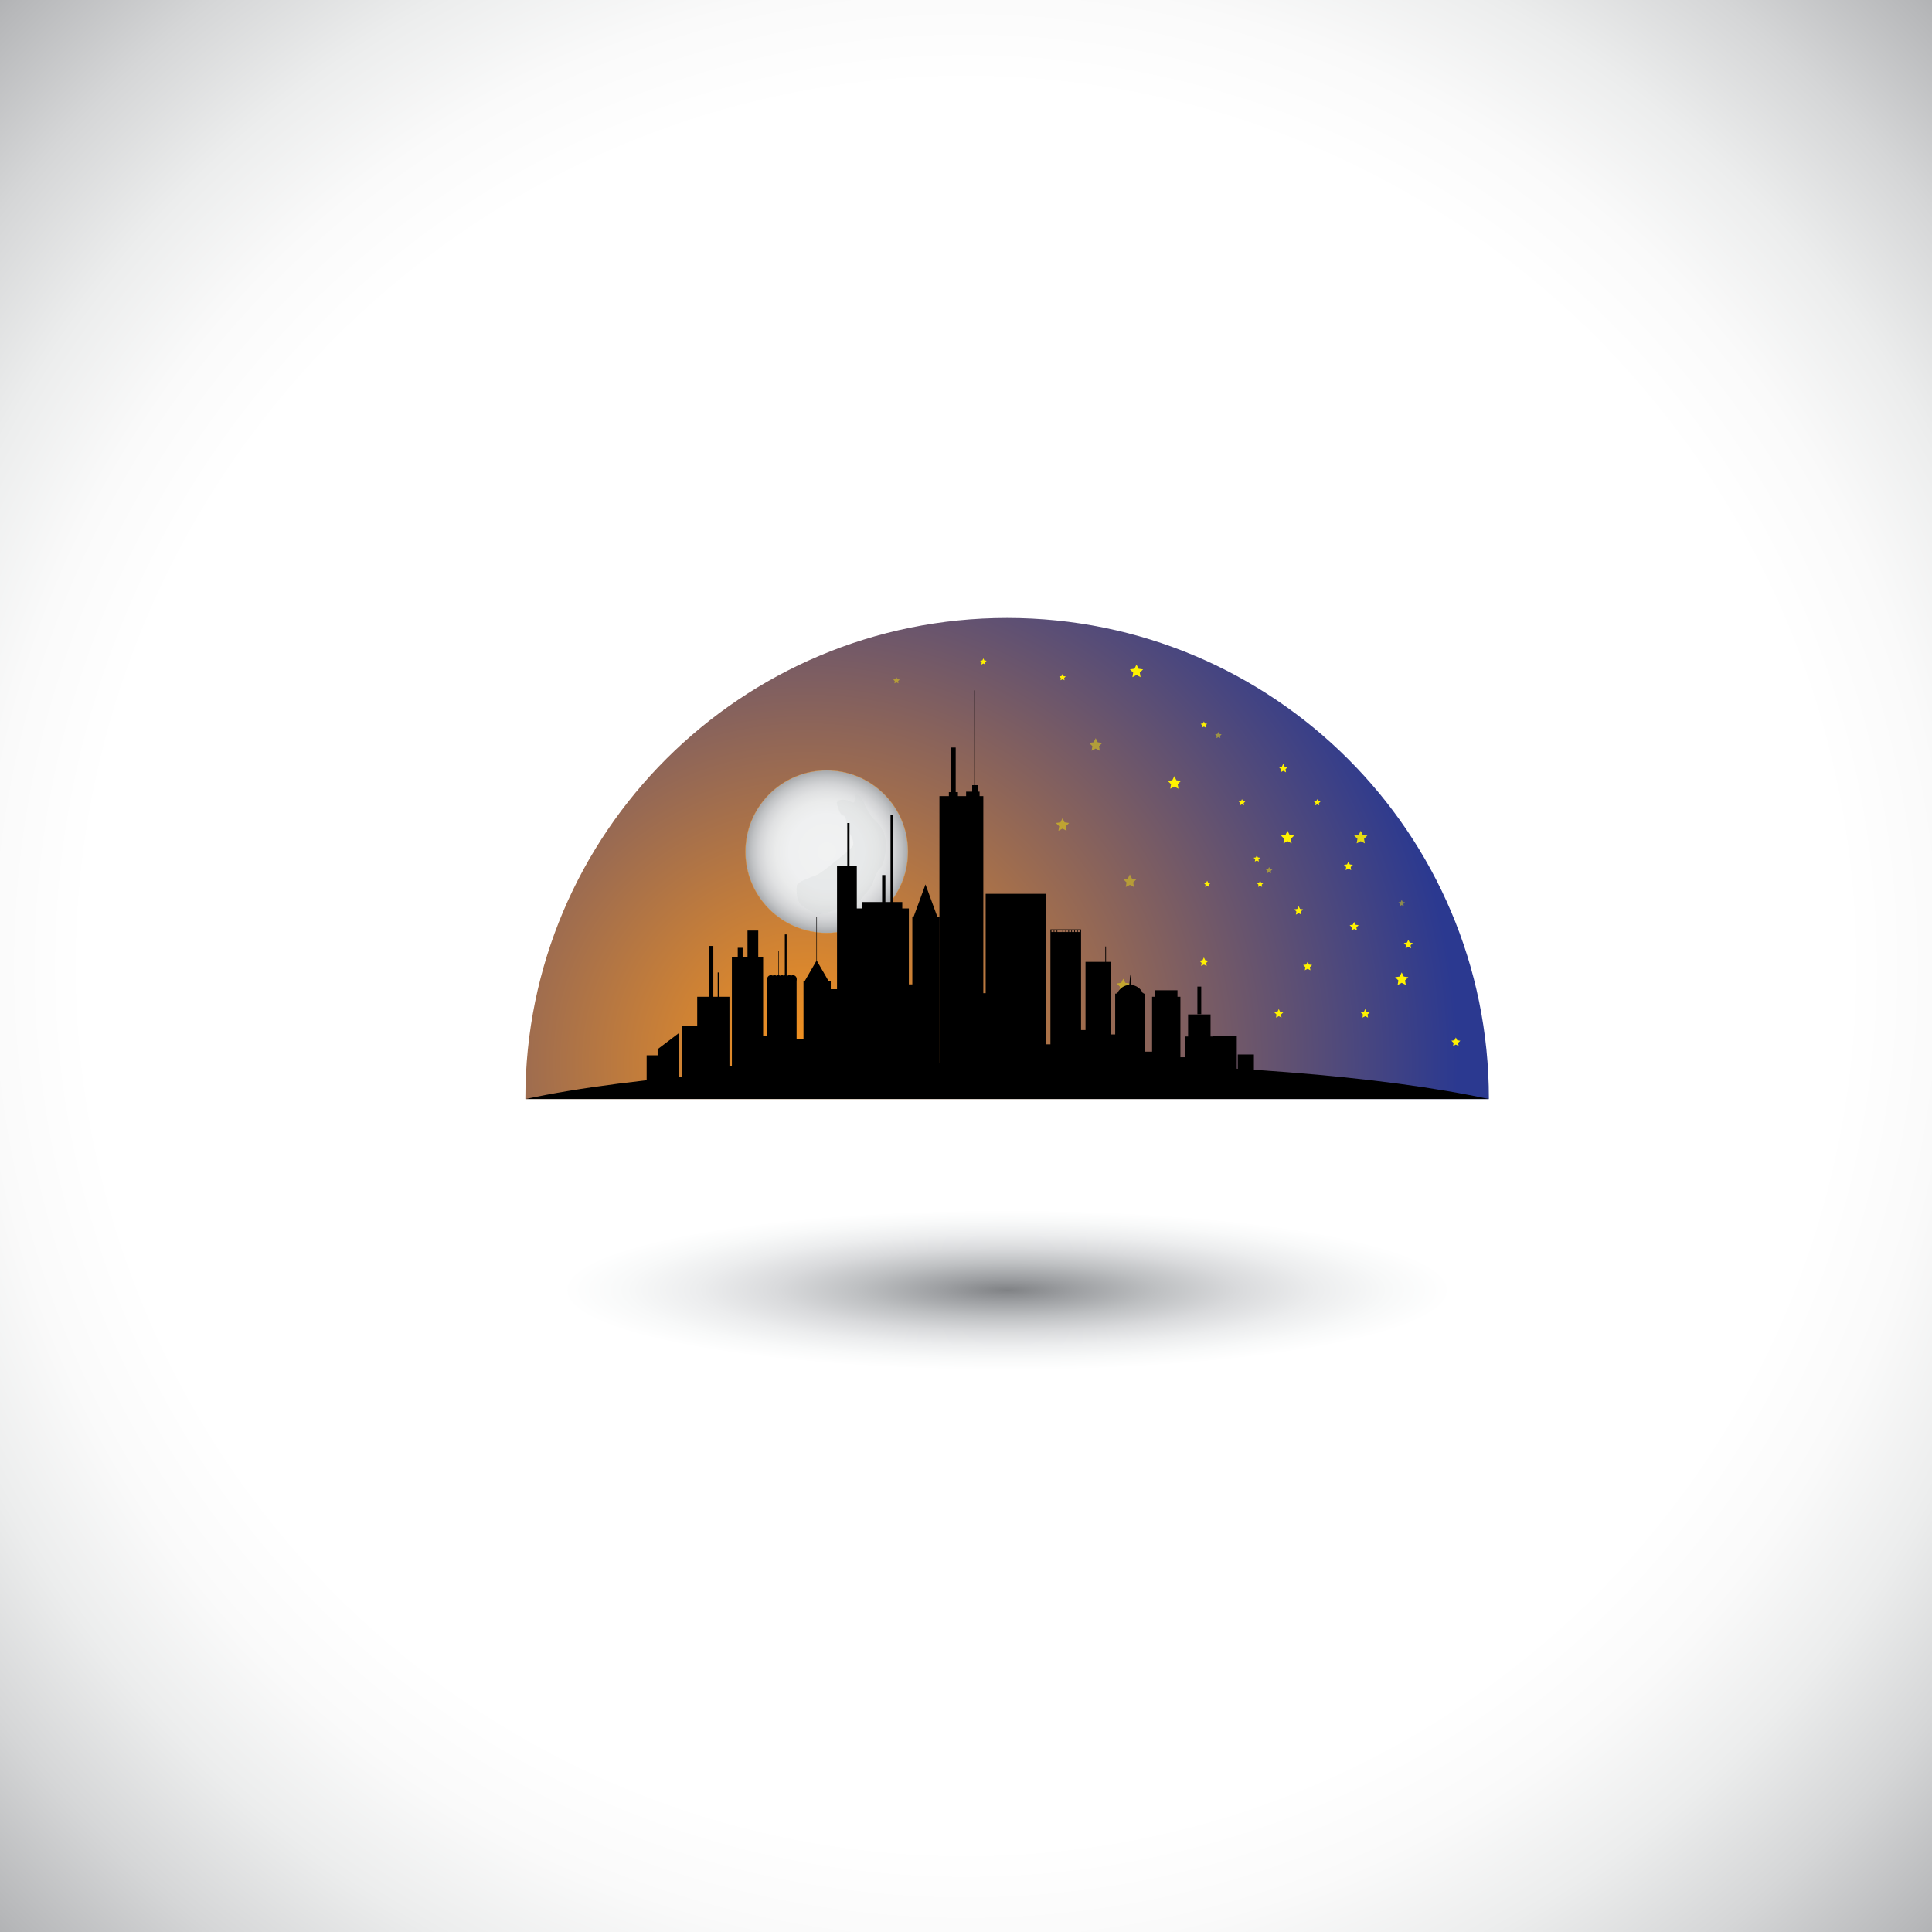 <?xml version="1.0" encoding="utf-8"?>
<!-- Generator: Adobe Illustrator 27.5.0, SVG Export Plug-In . SVG Version: 6.00 Build 0)  -->
<svg version="1.1" xmlns="http://www.w3.org/2000/svg" xmlns:xlink="http://www.w3.org/1999/xlink" x="0px" y="0px"
	 viewBox="0 0 4975 4975" style="enable-background:new 0 0 4975 4975;" xml:space="preserve">
<rect x="0" y="0" width="4975" height="4975" fill="#333333" stroke="none"/>
<g id="Layer_1">
	<radialGradient id="SVGID_1_" cx="2487.5" cy="2487.5" r="3776.871" gradientUnits="userSpaceOnUse">
		<stop  offset="0" style="stop-color:#FFFFFF"/>
		<stop  offset="0.6" style="stop-color:#FFFFFF"/>
		<stop  offset="0.67" style="stop-color:#FAFAFA"/>
		<stop  offset="0.75" style="stop-color:#ECEDED"/>
		<stop  offset="0.835" style="stop-color:#D5D6D7"/>
		<stop  offset="0.922" style="stop-color:#B6B7B9"/>
		<stop  offset="1" style="stop-color:#939598"/>
	</radialGradient>
	<rect style="fill:url(#SVGID_1_);" width="4975" height="4975"/>
</g>
<g id="Isolation_Mode">
	
		<radialGradient id="SVGID_00000152970642397536936080000015909779782609418628_" cx="2593.383" cy="50035.637" r="1431.835" gradientTransform="matrix(1 0 0 0.18 0 -5684.299)" gradientUnits="userSpaceOnUse">
		<stop  offset="0" style="stop-color:#808285"/>
		<stop  offset="0.119" style="stop-color:#9D9FA2"/>
		<stop  offset="0.268" style="stop-color:#BEC0C2"/>
		<stop  offset="0.414" style="stop-color:#D9DADC"/>
		<stop  offset="0.554" style="stop-color:#ECEDEE"/>
		<stop  offset="0.685" style="stop-color:#F8F9F9"/>
		<stop  offset="0.8" style="stop-color:#FFFFFF"/>
	</radialGradient>
	
		<ellipse style="fill:url(#SVGID_00000152970642397536936080000015909779782609418628_);" cx="2593.383" cy="3337.125" rx="1533.71" ry="307.012"/>
</g>
<g id="Layer_5">
	<g>
		
			<radialGradient id="SVGID_00000031905279993400098370000015001083355856645011_" cx="2078.337" cy="2737.678" r="1676.315" gradientUnits="userSpaceOnUse">
			<stop  offset="0" style="stop-color:#F7941D"/>
			<stop  offset="1" style="stop-color:#2B3990"/>
		</radialGradient>
		<path style="fill:url(#SVGID_00000031905279993400098370000015001083355856645011_);" d="M3833.934,2830.064
			c0-0.475,0.004-0.947,0.004-1.422c0-683.396-555.415-1237.397-1240.555-1237.397c-685.139,0-1240.554,554.001-1240.554,1237.397
			c0,0.475,0.004,0.947,0.004,1.422H3833.934z"/>
		<g>
			
				<radialGradient id="SVGID_00000078002560267957274890000011469774830219185850_" cx="2128.802" cy="2193.144" r="209.373" gradientUnits="userSpaceOnUse">
				<stop  offset="0" style="stop-color:#F1F2F2"/>
				<stop  offset="0.46" style="stop-color:#EFF0F1"/>
				<stop  offset="0.626" style="stop-color:#EAEBEB"/>
				<stop  offset="0.744" style="stop-color:#E0E1E2"/>
				<stop  offset="0.84" style="stop-color:#D2D3D5"/>
				<stop  offset="0.92" style="stop-color:#C0C2C4"/>
				<stop  offset="0.992" style="stop-color:#AAACAF"/>
				<stop  offset="1" style="stop-color:#A7A9AC"/>
			</radialGradient>
			
				<circle style="fill:url(#SVGID_00000078002560267957274890000011469774830219185850_);stroke:#F7941D;stroke-width:0.544;stroke-miterlimit:10;" cx="2128.802" cy="2193.145" r="209.372"/>
			<path style="opacity:0.26;fill:#D1D3D4;" d="M2155.435,2071.638c0,0,7.136,28.542,16.055,28.542s8.919,32.11,8.919,32.11
				s24.975,35.678,14.271,48.165c-10.703,12.487-45.715,39.245-52.292,44.597c-6.576,5.352-27.983,23.191-40.47,28.542
				c-12.487,5.352-48.165,16.055-49.949,26.758c-1.784,10.703-0.885,37.462,9.369,48.165s44.148,26.759,44.148,26.759
				s51.277-7.136,61.316-24.975c10.039-17.839,26.094,1.784,31.446,1.784s44.597-44.597,48.165-55.3
				c3.568-10.704,12.487-35.678,21.407-42.813c8.919-7.136,16.055-57.085,14.271-62.437c-1.784-5.352-1.784-23.19-12.487-39.245
				c-10.703-16.056-21.406-24.975-21.406-24.975s-10.704-10.704-21.407-35.678c-10.703-24.975-17.839-26.759-23.19-24.975
				c-5.352,1.784,3.568,26.758-12.487,17.839C2175.058,2055.583,2150.907,2057.752,2155.435,2071.638z"/>
		</g>
		<path style="fill-rule:evenodd;clip-rule:evenodd;" d="M3833.938,2830.064c-272.308-58.911-704.835-94.111-1221.621-94.111
			s-987.18,35.2-1259.487,94.111H3833.938z"/>
		<polygon style="fill:#FFF200;" points="3024,1998.596 3029.264,2009.262 3041.034,2010.972 3032.518,2019.274 3034.527,2030.997 
			3024,2025.462 3013.473,2030.997 3015.482,2019.274 3006.966,2010.972 3018.736,2009.262 		"/>
		<polygon style="opacity:0.45;fill:#FFF200;" points="2821.473,1900.73 2826.736,1911.396 2838.507,1913.106 2829.99,1921.408 
			2832,1933.131 2821.473,1927.596 2810.945,1933.131 2812.955,1921.408 2804.438,1913.106 2816.209,1911.396 		"/>
		<polygon style="opacity:0.45;fill:#FFF200;" points="2736,2106.921 2741.264,2117.587 2753.034,2119.297 2744.518,2127.599 
			2746.527,2139.322 2736,2133.787 2725.473,2139.322 2727.482,2127.599 2718.966,2119.297 2730.736,2117.587 		"/>
		<polygon style="opacity:0.87;fill:#FFF200;" points="3504.017,2139.322 3509.28,2149.988 3521.051,2151.698 3512.534,2160 
			3514.544,2171.723 3504.017,2166.188 3493.489,2171.723 3495.499,2160 3486.982,2151.698 3498.753,2149.988 		"/>
		<polygon style="opacity:0.45;fill:#FFF200;" points="2892.449,2520.172 2897.713,2530.838 2909.483,2532.548 2900.967,2540.85 
			2902.977,2552.572 2892.449,2547.038 2881.922,2552.572 2883.932,2540.85 2875.415,2532.548 2887.186,2530.838 		"/>
		<polygon style="fill:#FFF200;" points="2926.518,1711.322 2931.781,1721.988 2943.552,1723.698 2935.035,1732 2937.045,1743.723 
			2926.518,1738.188 2915.99,1743.723 2918,1732 2909.483,1723.698 2921.254,1721.988 		"/>
		<polygon style="fill:#FFF200;" points="3315.482,2139.322 3320.746,2149.988 3332.517,2151.698 3324,2160 3326.01,2171.723 
			3315.482,2166.188 3304.955,2171.723 3306.965,2160 3298.448,2151.698 3310.219,2149.988 		"/>
		<polygon style="fill:#FFF200;" points="3609.482,2503.971 3614.746,2514.637 3626.517,2516.348 3618,2524.649 3620.01,2536.372 
			3609.482,2530.838 3598.955,2536.372 3600.965,2524.649 3592.448,2516.348 3604.219,2514.637 		"/>
		<polygon style="opacity:0.41;fill:#FFF200;" points="2909.483,2251.695 2914.747,2262.361 2926.518,2264.072 2918.001,2272.374 
			2920.011,2284.096 2909.483,2278.562 2898.956,2284.096 2900.966,2272.374 2892.449,2264.072 2904.22,2262.361 		"/>
		<polygon style="fill:#FFF200;" points="3100.104,1857.753 3102.701,1863.014 3108.507,1863.857 3104.306,1867.953 
			3105.297,1873.735 3100.104,1871.005 3094.912,1873.735 3095.903,1867.953 3091.702,1863.857 3097.508,1863.014 		"/>
		<polygon style="fill:#FFF200;" points="2736,1735.731 2738.597,1740.992 2744.402,1741.836 2740.201,1745.931 2741.192,1751.713 
			2736,1748.983 2730.808,1751.713 2731.799,1745.931 2727.598,1741.836 2733.403,1740.992 		"/>
		<polygon style="fill:#FFF200;" points="2532.201,1695.34 2534.798,1700.601 2540.604,1701.444 2536.402,1705.54 
			2537.394,1711.322 2532.201,1708.592 2527.009,1711.322 2528,1705.54 2523.799,1701.444 2529.604,1700.601 		"/>
		<polygon style="opacity:0.43;fill:#FFF200;" points="3137.403,1884.748 3140,1890.009 3145.806,1890.853 3141.604,1894.948 
			3142.596,1900.73 3137.403,1898 3132.211,1900.73 3133.202,1894.948 3129.001,1890.853 3134.807,1890.009 		"/>
		<polygon style="opacity:0.43;fill:#FFF200;" points="2308.402,1743.723 2310.999,1748.983 2316.805,1749.827 2312.604,1753.922 
			2313.595,1759.705 2308.402,1756.975 2303.21,1759.705 2304.201,1753.922 2300,1749.827 2305.806,1748.983 		"/>
		<polygon style="opacity:0.43;fill:#FFF200;" points="3609.482,2317.319 3612.079,2322.58 3617.885,2323.424 3613.684,2327.519 
			3614.675,2333.301 3609.482,2330.571 3604.29,2333.301 3605.281,2327.519 3601.08,2323.424 3606.886,2322.58 		"/>
		<polygon style="fill:#FFF200;" points="3236.402,2202.664 3238.999,2207.925 3244.805,2208.769 3240.604,2212.864 
			3241.595,2218.646 3236.402,2215.916 3231.21,2218.646 3232.201,2212.864 3228,2208.769 3233.806,2207.925 		"/>
		<polygon style="opacity:0.45;fill:#FFF200;" points="3268,2232.63 3270.597,2237.891 3276.402,2238.734 3272.201,2242.83 
			3273.192,2248.612 3268,2245.882 3262.808,2248.612 3263.799,2242.83 3259.598,2238.734 3265.403,2237.891 		"/>
		<polygon style="fill:#FFF200;" points="3244.805,2267.896 3247.401,2273.156 3253.207,2274 3249.006,2278.095 3249.997,2283.877 
			3244.805,2281.147 3239.612,2283.877 3240.604,2278.095 3236.402,2274 3242.208,2273.156 		"/>
		<polygon style="fill:#FFF200;" points="3108.507,2267.896 3111.104,2273.156 3116.909,2274 3112.708,2278.095 3113.699,2283.877 
			3108.507,2281.147 3103.314,2283.877 3104.306,2278.095 3100.104,2274 3105.91,2273.156 		"/>
		<polygon style="fill:#FFF200;" points="3198.201,2057.8 3200.798,2063.061 3206.604,2063.905 3202.402,2068 3203.394,2073.782 
			3198.201,2071.052 3193.009,2073.782 3194,2068 3189.799,2063.905 3195.604,2063.061 		"/>
		<polygon style="fill:#FFF200;" points="3392,2057.8 3394.597,2063.061 3400.402,2063.905 3396.201,2068 3397.192,2073.782 
			3392,2071.052 3386.808,2073.782 3387.799,2068 3383.598,2063.905 3389.403,2063.061 		"/>
		<polygon style="fill:#FFF200;" points="3304.448,1966.784 3308.019,1974.017 3316.002,1975.177 3310.225,1980.808 
			3311.588,1988.759 3304.448,1985.005 3297.309,1988.759 3298.672,1980.808 3292.895,1975.177 3300.878,1974.017 		"/>
		<polygon style="fill:#FFF200;" points="3344.07,2333.301 3347.641,2340.535 3355.624,2341.695 3349.847,2347.326 
			3351.21,2355.276 3344.07,2351.522 3336.931,2355.276 3338.294,2347.326 3332.517,2341.695 3340.5,2340.535 		"/>
		<polygon style="fill:#FFF200;" points="3367.178,2476.512 3370.748,2483.746 3378.731,2484.906 3372.954,2490.537 
			3374.317,2498.487 3367.178,2494.733 3360.038,2498.487 3361.401,2490.537 3355.624,2484.906 3363.607,2483.746 		"/>
		<polygon style="fill:#FFF200;" points="3748.86,2671.465 3752.431,2678.697 3760.414,2679.857 3754.637,2685.489 3756,2693.439 
			3748.86,2689.686 3741.721,2693.439 3743.084,2685.489 3737.307,2679.857 3745.29,2678.697 		"/>
		<polygon style="fill:#FFF200;" points="3515.57,2598.425 3519.141,2605.658 3527.124,2606.818 3521.347,2612.449 3522.71,2620.4 
			3515.57,2616.646 3508.431,2620.4 3509.794,2612.449 3504.017,2606.818 3512,2605.658 		"/>
		<polygon style="fill:#FFF200;" points="3292.895,2598.425 3296.465,2605.658 3304.448,2606.818 3298.671,2612.449 
			3300.034,2620.4 3292.895,2616.646 3285.755,2620.4 3287.118,2612.449 3281.341,2606.818 3289.324,2605.658 		"/>
		<polygon style="fill:#FFF200;" points="3626.517,2419.976 3630.087,2427.209 3638.07,2428.369 3632.293,2434 3633.656,2441.951 
			3626.517,2438.197 3619.377,2441.951 3620.74,2434 3614.963,2428.369 3622.946,2427.209 		"/>
		<polygon style="fill:#FFF200;" points="3486.982,2374.024 3490.553,2381.258 3498.536,2382.418 3492.759,2388.049 3494.122,2396 
			3486.982,2392.246 3479.843,2396 3481.206,2388.049 3475.429,2382.418 3483.412,2381.258 		"/>
		<polygon style="fill:#FFF200;" points="3472.224,2218.646 3475.794,2225.879 3483.777,2227.04 3478,2232.67 3479.363,2240.621 
			3472.224,2236.867 3465.084,2240.621 3466.447,2232.67 3460.67,2227.04 3468.653,2225.879 		"/>
		<polygon style="fill:#FFF200;" points="3100.104,2465.525 3103.675,2472.758 3111.658,2473.918 3105.881,2479.549 
			3107.244,2487.5 3100.104,2483.746 3092.965,2487.5 3094.328,2479.549 3088.551,2473.918 3096.534,2472.758 		"/>
		<g>
			<rect x="2834.639" y="2663.707" style="fill-rule:evenodd;clip-rule:evenodd;" width="74.834" height="149.224"/>
			<rect x="2909.473" y="2708.007" width="93.684" height="104.924"/>
			<rect x="1850.688" y="2745.377" width="61.622" height="67.554"/>
			<g>
				<rect x="2795.271" y="2476.857" width="66.02" height="335.759"/>
				<rect x="2846.201" y="2437.245" width="1.887" height="46.214"/>
			</g>
			<rect x="2548.59" y="2609.362" width="45.271" height="203.568"/>
			<path d="M2704.924,2393.231v419.699h78.871v-419.699H2704.924z M2713.234,2400.071h-5.66v-5.031h5.66V2400.071z
				 M2720.779,2400.071h-5.658v-5.031h5.658V2400.071z M2728.324,2400.071h-5.658v-5.031h5.658V2400.071z M2735.871,2400.071h-5.66
				v-5.031h5.66V2400.071z M2743.416,2400.071h-5.658v-5.031h5.658V2400.071z M2750.961,2400.071h-5.658v-5.031h5.658V2400.071z
				 M2758.508,2400.071h-5.66v-5.031h5.66V2400.071z M2766.053,2400.071h-5.66v-5.031h5.66V2400.071z M2773.598,2400.071h-5.658
				v-5.031h5.658V2400.071z M2781.145,2400.071h-5.66v-5.031h5.66V2400.071z"/>
			<rect x="2538.189" y="2301.669" width="154.697" height="511.262"/>
			<g>
				<rect x="1975.806" y="2520.641" width="75.463" height="292.29"/>
				<g>
					<path d="M1985.074,2530.13c-2.496,0-4.942-1.013-6.702-2.779c-1.768-1.768-2.78-4.214-2.78-6.71s1.012-4.942,2.78-6.709
						c1.76-1.767,4.206-2.779,6.702-2.779s4.943,1.013,6.709,2.779s2.78,4.213,2.78,6.709s-1.013,4.942-2.78,6.71
						C1990.017,2529.117,1987.576,2530.13,1985.074,2530.13z"/>
					<path d="M2027.769,2528.859c-1.396,0.805-3.018,1.271-4.747,1.271l0,0c-1.723,0-3.345-0.466-4.742-1.271l0,0
						c-1.395,0.805-3.017,1.271-4.741,1.271l0,0c-1.729,0-3.352-0.466-4.748-1.271l0,0c-1.396,0.805-3.011,1.271-4.741,1.271l0,0
						c-1.729,0-3.352-0.466-4.748-1.271l0,0c-1.396,0.805-3.011,1.271-4.74,1.271l0,0c-5.238,0-9.489-4.252-9.489-9.489l0,0
						c0-5.237,4.251-9.488,9.489-9.488l0,0c1.729,0,3.345,0.466,4.74,1.271l0,0c1.396-0.805,3.019-1.271,4.748-1.271l0,0
						c1.729,0,3.345,0.466,4.741,1.271l0,0c1.396-0.805,3.019-1.271,4.748-1.271l0,0c1.724,0,3.346,0.466,4.741,1.271l0,0
						c1.396-0.805,3.019-1.271,4.742-1.271l0,0c1.729,0,3.352,0.466,4.747,1.271l0,0c1.396-0.805,3.012-1.271,4.741-1.271l0,0
						c5.238,0,9.489,4.251,9.489,9.488l0,0c0,5.237-4.25,9.489-9.489,9.489l0,0
						C2030.781,2530.13,2029.165,2529.664,2027.769,2528.859z"/>
					<path d="M2041.999,2530.13c-2.497,0-4.943-1.013-6.709-2.779c-1.767-1.768-2.779-4.214-2.779-6.71s1.012-4.942,2.779-6.709
						c1.767-1.767,4.213-2.779,6.709-2.779c2.496,0,4.942,1.013,6.709,2.779s2.779,4.213,2.779,6.709s-1.012,4.942-2.779,6.71
						C2046.941,2529.117,2044.495,2530.13,2041.999,2530.13z"/>
				</g>
				<rect x="2020.934" y="2406.2" width="4.716" height="133.305"/>
				<rect x="2004.271" y="2447.7" width="1.258" height="72.94"/>
			</g>
			<rect x="2126.017" y="2547.214" width="58.718" height="265.717"/>
			<g>
				<polygon points="2102.921,2473.116 2118.146,2499.486 2133.37,2525.854 2102.921,2525.854 2072.473,2525.854 2087.697,2499.486 
									"/>
				<rect x="2102.292" y="2360.366" width="1.258" height="130.09"/>
				<rect x="2069.05" y="2525.854" style="fill-rule:evenodd;clip-rule:evenodd;" width="70.258" height="287.076"/>
			</g>
			<g>
				<polygon points="2383.167,2277.421 2398.392,2318.978 2413.616,2360.531 2383.167,2360.531 2352.718,2360.531 
					2367.943,2318.978 				"/>
				<rect x="2349.295" y="2360.531" style="fill-rule:evenodd;clip-rule:evenodd;" width="70.258" height="452.399"/>
			</g>
			<path d="M2944.629,2558.556v-1.558h-1.945c-5.256-11.284-16.158-19.403-29.088-20.684l-3.105-27.958l-2.377,27.828
				c-13.818,0.714-25.553,9.215-30.967,21.188h-2.041v1.183h-3.441v254.375h75.617v-158.98v-42.041v-53.354H2944.629z"/>
			<rect x="2475.597" y="2722.097" width="45.639" height="90.834"/>
			<rect x="2580.605" y="2506.613" width="89.289" height="306.317"/>
			<rect x="2674.924" y="2689.163" width="40.127" height="123.768"/>
			<rect x="2814.518" y="2645.221" width="40.242" height="167.71"/>
			<g>
				<polygon style="fill-rule:evenodd;clip-rule:evenodd;" points="2522.477,2050.048 2522.477,2038.51 2517.742,2038.51 
					2517.742,2021.807 2503.441,2021.807 2503.441,2038.51 2487.796,2038.51 2487.796,2050.048 2466.708,2050.048 
					2466.708,2039.784 2443.383,2039.784 2443.383,2050.048 2419.082,2050.048 2419.082,2812.931 2532.111,2812.931 
					2532.111,2050.048 				"/>
				<rect x="2448.816" y="1924.908" style="fill-rule:evenodd;clip-rule:evenodd;" width="12.161" height="186.123"/>
				<rect x="2508.867" y="1777.77" style="fill-rule:evenodd;clip-rule:evenodd;" width="2.514" height="288.617"/>
			</g>
			<g>
				<polygon style="fill-rule:evenodd;clip-rule:evenodd;" points="2206.313,2339.31 2206.313,2229.889 2155.376,2229.889 
					2155.376,2812.931 2340.375,2812.931 2340.375,2339.31 				"/>
				<rect x="2219.633" y="2322.806" style="fill-rule:evenodd;clip-rule:evenodd;" width="103.763" height="59.261"/>
				<rect x="2293.154" y="2098.597" style="fill-rule:evenodd;clip-rule:evenodd;" width="5.66" height="283.47"/>
				<rect x="2271.515" y="2253.296" style="fill-rule:evenodd;clip-rule:evenodd;" width="8.433" height="77.985"/>
				<rect x="2181.846" y="2119.35" style="fill-rule:evenodd;clip-rule:evenodd;" width="5.66" height="237.53"/>
			</g>
			<rect x="2275.731" y="2534.839" width="118.808" height="278.092"/>
			<rect x="2032.51" y="2675.128" width="69.782" height="137.803"/>
			<rect x="2765.471" y="2652.444" width="49.047" height="160.486"/>
			<g>
				<rect x="1884.643" y="2463.729" style="fill-rule:evenodd;clip-rule:evenodd;" width="80.486" height="349.201"/>
				<rect x="1899.733" y="2440.623" style="fill-rule:evenodd;clip-rule:evenodd;" width="12.576" height="46.214"/>
				<rect x="1924.885" y="2396.295" style="fill-rule:evenodd;clip-rule:evenodd;" width="27.667" height="97.225"/>
			</g>
			<g>
				<rect x="1795.354" y="2566.704" style="fill-rule:evenodd;clip-rule:evenodd;" width="83.001" height="246.227"/>
				<rect x="1755.74" y="2641.9" style="fill-rule:evenodd;clip-rule:evenodd;" width="59.106" height="171.03"/>
				<rect x="1825.536" y="2435.9" style="fill-rule:evenodd;clip-rule:evenodd;" width="11.318" height="170.244"/>
				<rect x="1848.172" y="2504.122" style="fill-rule:evenodd;clip-rule:evenodd;" width="2.515" height="70.947"/>
			</g>
			<g>
				<rect x="2966.686" y="2566.704" style="fill-rule:evenodd;clip-rule:evenodd;" width="72.939" height="246.227"/>
				<rect x="2974.23" y="2549.948" style="fill-rule:evenodd;clip-rule:evenodd;" width="57.85" height="33.512"/>
			</g>
			<g>
				<rect x="3051.836" y="2669.015" style="fill-rule:evenodd;clip-rule:evenodd;" width="72.941" height="143.916"/>
				<rect x="3059.381" y="2612.211" style="fill-rule:evenodd;clip-rule:evenodd;" width="57.85" height="62.307"/>
				<rect x="3083.355" y="2540.513" width="9.902" height="71.091"/>
			</g>
			<rect x="1924.885" y="2666.786" width="107.625" height="146.145"/>
			<polygon style="fill-rule:evenodd;clip-rule:evenodd;" points="1748.127,2812.931 1693.434,2812.931 1693.434,2701.67 
				1748.127,2660.257 			"/>
			<rect x="1665.146" y="2717.396" style="fill-rule:evenodd;clip-rule:evenodd;" width="55.635" height="93.464"/>
			<rect x="3187.365" y="2715.324" style="fill-rule:evenodd;clip-rule:evenodd;" width="41.496" height="97.606"/>
			<rect x="3123.287" y="2668.275" style="fill-rule:evenodd;clip-rule:evenodd;" width="61.498" height="144.655"/>
			<rect x="2507.09" y="2557.485" width="49.498" height="255.445"/>
			<rect x="2465.103" y="2694.299" width="84.116" height="118.632"/>
			<rect x="3025.02" y="2722.411" width="58.336" height="90.52"/>
		</g>
	</g>
</g>
</svg>
